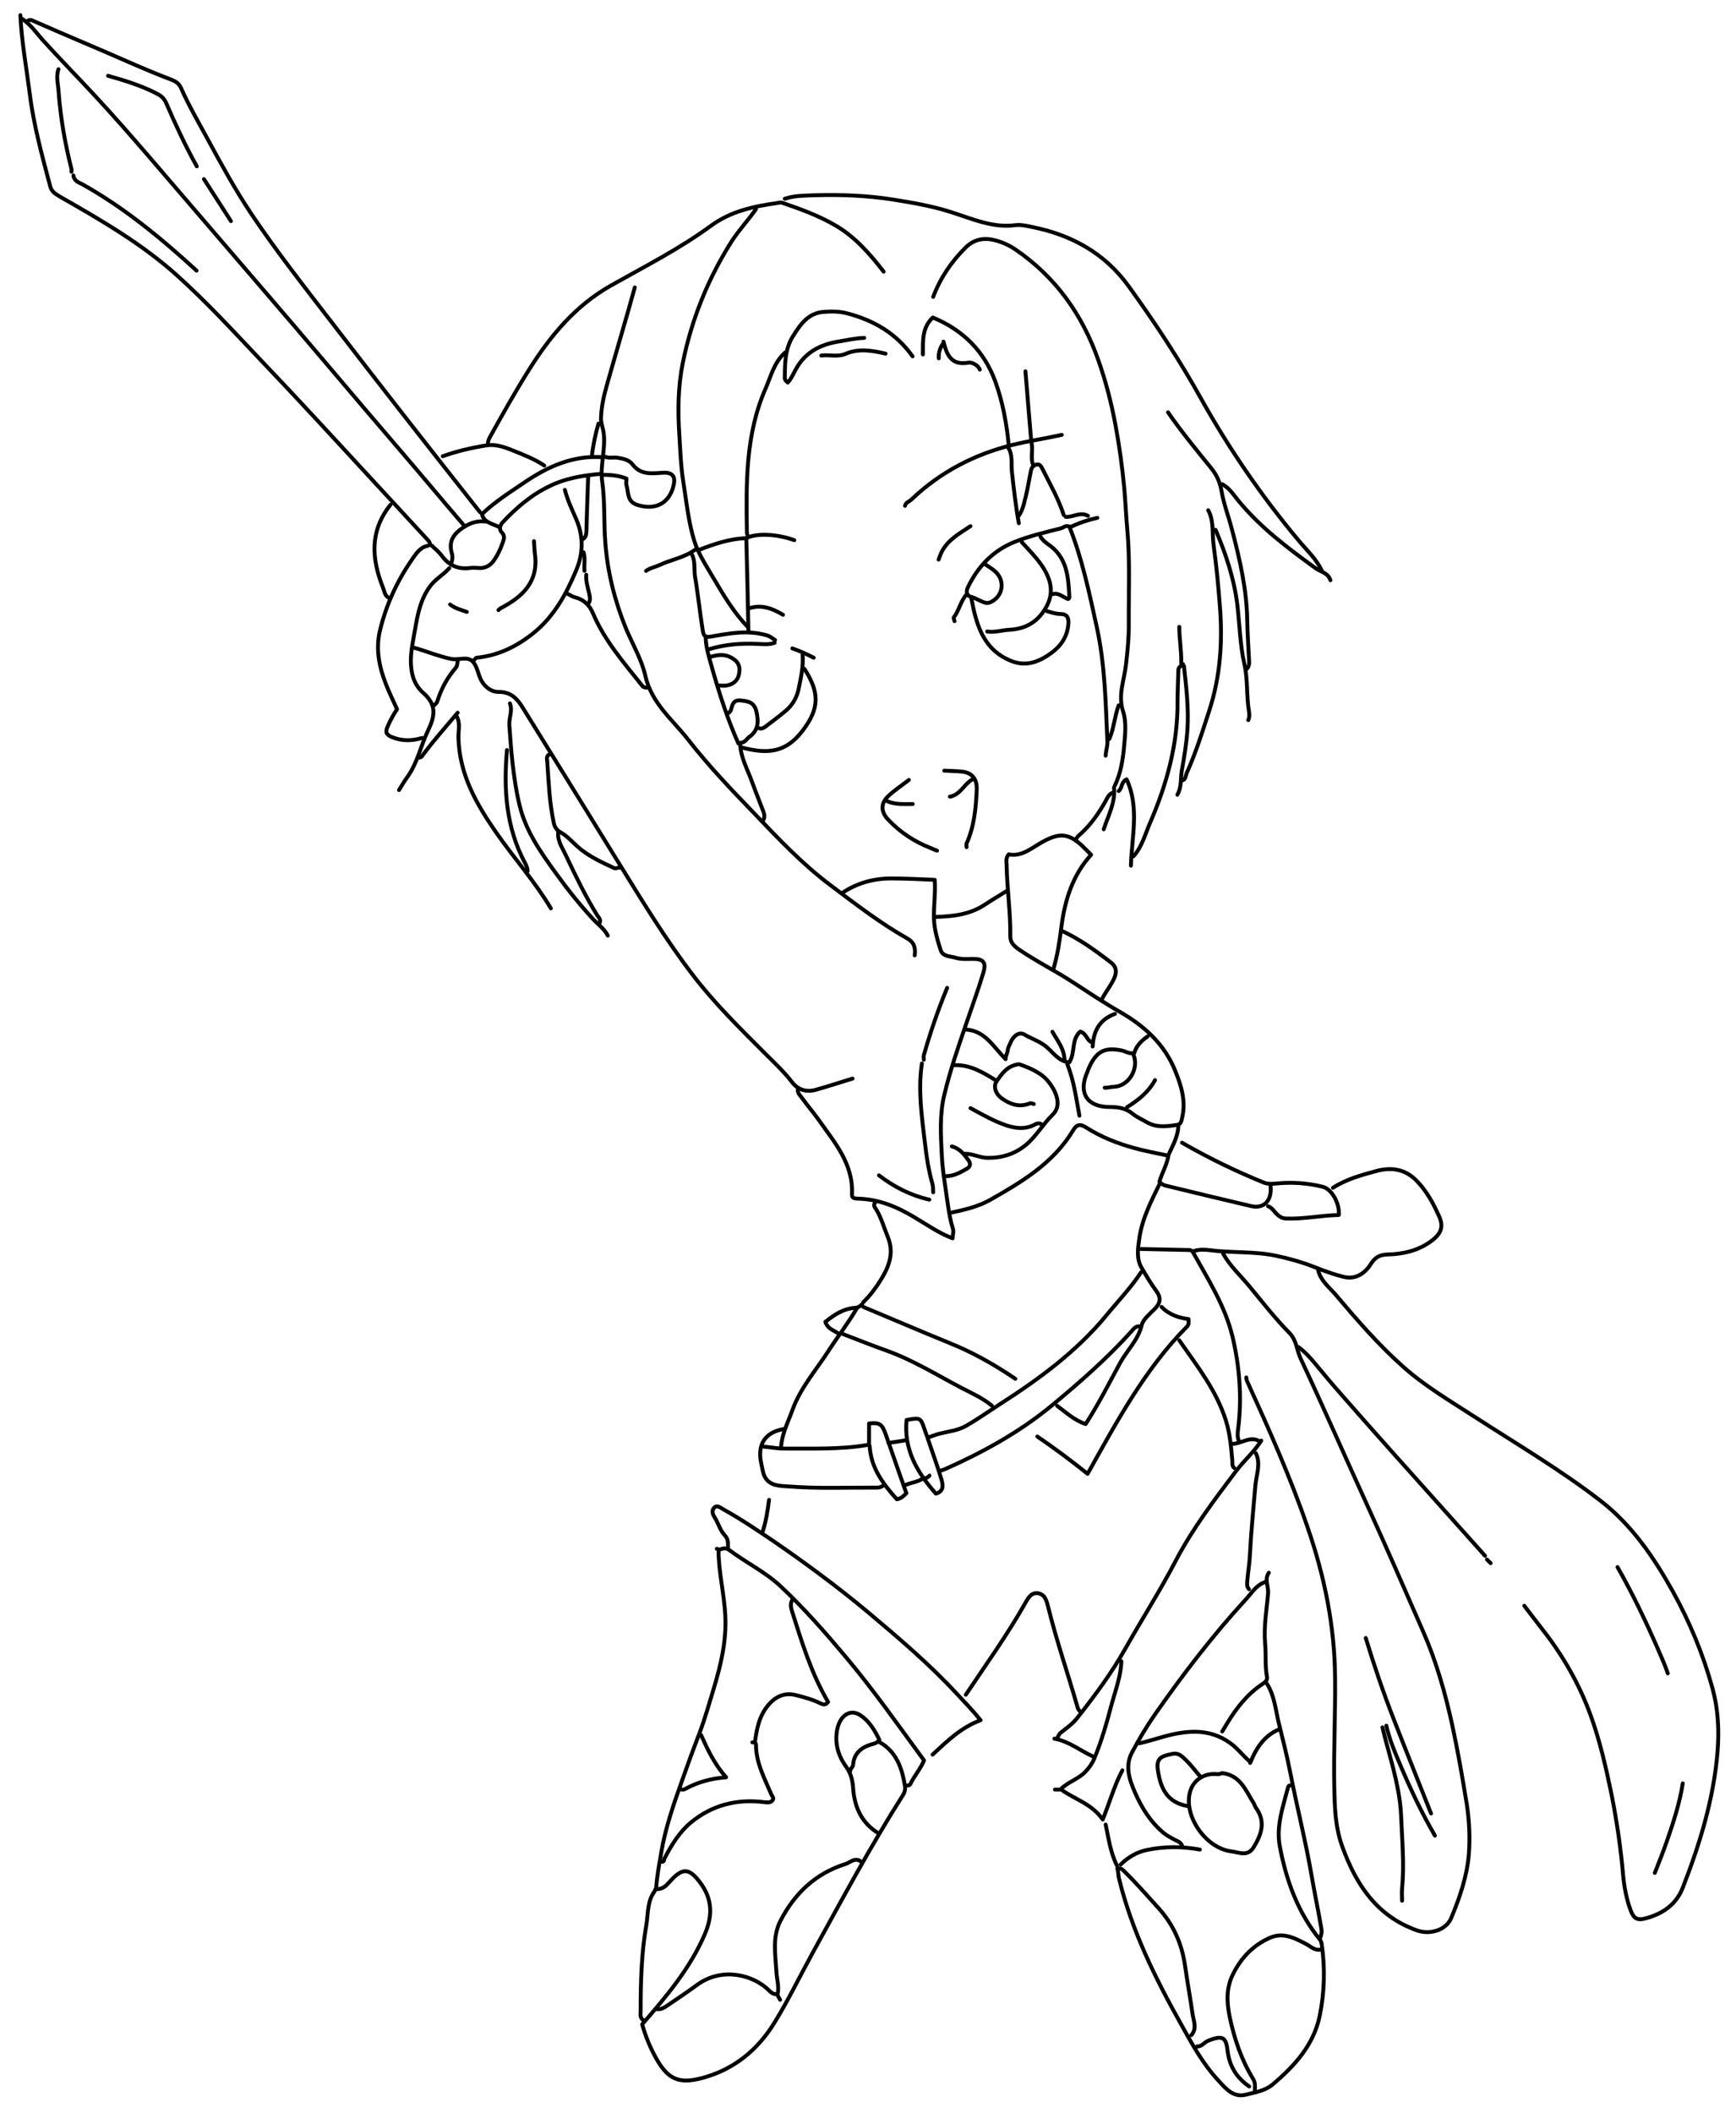 <?xml version="1.0" encoding="utf-8"?>
<!-- Generator: Adobe Illustrator 19.0.0, SVG Export Plug-In . SVG Version: 6.00 Build 0)  -->
<svg version="1.1" id="Layer_1" xmlns="http://www.w3.org/2000/svg" xmlns:xlink="http://www.w3.org/1999/xlink" x="0px" y="0px"
	 viewBox="0 0 893.7 1087.3" style="enable-background:new 0 0 893.7 1087.3;" xml:space="preserve">
<style type="text/css">
	.st0{fill:none;stroke:#000000;stroke-width:2;stroke-linecap:round;stroke-linejoin:round;stroke-miterlimit:10;}
</style>
<g id="XMLID_1_">
	<path id="XMLID_947_" class="st0" d="M629.7,645.2c3.5,6.4,8.9,11.2,13.5,16.8c6.7,8.1,13.2,16.5,20.6,24c3.7,3.7,3.7,8.7,5.7,13
		c12,25.6,23.3,51.5,35.1,77.3c9.6,21,18.8,42.3,28.1,63.5c6.8,15.5,11.4,31.8,15,48.4c2.9,13.4,5.2,26.8,7.4,40.3
		c1.3,8.5,1.7,17,1.1,25.5c-0.9,11.5-4.7,22.5-9.1,33.1c-2.7,6.4-11.1,8.7-17.6,6.4c-20.8-7.4-31.4-23.6-38.5-43.2
		c-3.6-9.9-3.9-20.1-4.1-30.3c-0.4-18.9,0.6-37.8,0.4-56.6c-0.2-26.8-5.5-52.5-14.3-77.8c-8.8-25.6-19.8-50.2-31-74.8
		c-0.3-0.7-0.3-1.3-0.4-1.9"/>
	<path id="XMLID_946_" class="st0" d="M678.6,653.8c1.3,5.3,5.6,8.6,8.8,12.3c11.1,13.1,22.4,26.2,35.3,37.6
		c11.2,9.9,24,17.4,36.5,25.5c21.8,14.1,44.2,27.3,64.8,43.2c16,12.4,27.3,28.9,37.1,46.5c8.8,15.9,15.7,32.5,20.5,50
		c2.9,10.6,3.5,21.5,2.6,32.6c-2,24.4-9.1,47.4-17.9,70c-3.4,8.7-10.4,13.5-19.2,15.8c-4.3,1.2-6.1,0-7.7-4.3
		c-2.1-5.7-3.2-11.7-3.8-17.8c-1.2-13.9-3.2-27.6-5.9-41.3c-2.9-14-6-27.9-10.9-41.3c-5.8-15.9-14.1-30.4-24.5-43.7
		c-3.2-4.1-6.4-8.3-9.6-12.5"/>
	<path id="XMLID_945_" class="st0" d="M574,404.2c3-6.4,4.1-13.3,4.7-20.2c0.5-5.9,1.3-12.1-0.5-17.7c-2.8-8.6,0.6-16.4,1.5-24.5
		c0.8-7,1.5-14.1,1.4-21.1c-0.1-16.2,0.7-32.3-0.8-48.5c-0.6-6.9-0.9-13.8-1.5-20.6c-1-11-2.5-21.8-4.5-32.6
		c-2.1-11.4-5-22.7-8.9-33.7c-8.3-23.6-22.1-42.9-42.8-57c-3.3-2.2-7.1-3.9-11-4.8c-5.4-1.2-10.2-0.3-14.4,3.8
		c-7.4,7.3-13.1,15.7-16.8,25.5"/>
	<path id="XMLID_944_" class="st0" d="M680.5,293.8c-2.8-6.2-7.9-10.7-12.1-15.8c-18.9-22.6-35.5-46.8-49.9-72.5
		c-11.2-20.2-23.9-39.4-37.4-58.1c-12.3-17.1-29.6-26.6-49.9-30.6c-2.8-0.6-5.9-1.3-8.6-0.9c-11.9,1.5-22.3-3.4-33.2-6.8
		c-9.7-3.1-19.7-4.8-29.7-6.4c-13.4-2.1-26.9-2.6-40.3-2.2c-5.1,0.2-10.4,0.1-15.4,1.8"/>
	<path id="XMLID_943_" class="st0" d="M247.1,263.6c-25.3-32-50.5-64.1-75.4-96.5c-14.6-19-29.4-37.7-42.7-57.6
		c-8.1-12.2-15.1-25-22.1-37.9c-4.7-8.7-9.8-17.4-13.8-26.5C92,42.7,90,41.7,88.2,41c-14.8-5.6-29-12.3-43.6-18.4
		c-9.3-3.9-18.6-8-27.8-12c-0.8-0.4-1.6-0.4-2.4,0"/>
	<path id="XMLID_942_" class="st0" d="M10.5,7.8c0.6,13.6,3.1,26.9,4.8,40.3c2,16.3,6.4,32.1,10.6,48c0.7,2.7,3.1,4,5.3,5.3
		c21,12,41.9,24.1,60,40.4c15.2,13.7,29.1,28.8,43.2,43.7c9.8,10.3,19.6,20.7,29.3,31.2c18.9,20.4,37.8,41,56.7,61.4
		c0.7,0.8,1.1,1.4,0.9,2.4"/>
	<path id="XMLID_941_" class="st0" d="M11.4,9.7c4.2,2.8,7.2,7,10.4,10.7C30.7,30.2,40,39.7,49,49.4c18.5,20,35.9,40.9,53.7,61.5
		c22.1,25.8,44.3,51.4,66.2,77.3c12.6,14.9,25.3,29.8,38,44.6c10.8,12.6,21.4,25.3,32.2,37.9"/>
	<path id="XMLID_940_" class="st0" d="M389.2,107.6c-4,5.7-8.8,10.8-12.6,16.7c-12.2,19.3-20.6,40.2-25.1,62.5
		c-2.4,11.9-2.6,24.2-1.8,36.5c0.5,8.3,0.8,16.7,2.1,24.9c1.6,10.1,2.6,20.4,5.6,30.1c2,6.6,6.1,12.7,9.7,18.9
		c5.3,8.9,10.5,17.9,17.8,25.4"/>
	<path id="XMLID_939_" class="st0" d="M454.9,139.8c-7-9-14.4-17.6-24.5-23.6c-8.8-5.2-18.3-8.6-27.9-11.9c-0.7-0.2-1.6,0.1-2.4,0.2
		c-12.1,1.7-23.9,4.2-34.1,11.7c-16.1,11.8-34,20.9-51.4,30.7c-18.4,10.4-31.2,25.8-42.2,43.3c-7.1,11.3-13.6,22.9-20.1,34.6
		c-0.7,1.2-1.2,2.4-1,3.8"/>
	<path id="XMLID_938_" class="st0" d="M614.8,643.8c2.7-0.9,5.5-0.7,8.1-0.4c11.2,1.5,22.5,0.5,33.6,2.8c6.7,1.4,13.3,3.2,19.7,5.7
		c5,2,10.1,3.9,15.4,5.2c6.4,1.6,11.1-1.8,14.2-6.7c2.3-3.6,4.8-4.7,8.8-4.8c8.1-0.2,15.9-2.1,22.5-7.1c4.9-3.7,6.1-7.3,3.8-12.4
		c-3-6.8-6.6-13.4-11.9-18.7c-5.7-5.7-12.6-6.8-20.2-4.8c-7.8,2.1-15.6,4.2-22.6,8.7"/>
	<path id="XMLID_937_" class="st0" d="M622,262.6c3.1,5.7,1.9,12.2,2.8,18.3c1.4,9.9,2.3,19.8,3.1,29.7c1.6,18.8,0.5,37.2-5.4,55.2
		c-3.5,10.8-6.9,21.7-11.6,32.1c-0.6,1.4-0.4,3.3-2.4,3.8"/>
	<path id="XMLID_936_" class="st0" d="M654.1,610.2c0.8,7.6-3.3,12.1-10.1,10.5c-14.1-3.3-28.2-6.7-42.2-10.1
		c-1.7-0.4-3.7-0.7-4.9-2.5c1.2-4.3,3.7-8.2,4.6-13.3c-5.8-1.3-11.7-2.3-17.4-3.9c-8.8-2.4-17.2-5.7-24.9-10.6
		c-3.2-2.1-5-1.6-6.8,1.5c-10.1,16.8-26.4,26.5-42.8,35.8c-5.9,3.3-12.8,5-19.6,6.4"/>
	<path id="XMLID_935_" class="st0" d="M212.5,333.2c6.6,1.7,12.9,4.5,19.7,5.9c3.7,0.8,8.2-1.4,10.9,1.1c2.7,2.5,2.9,7,4.9,10.4
		c2.1,3.4,5.3,5.6,8.7,5.5c6.8-0.1,10,4.1,12.9,8.9c15.9,25.6,31.7,51.2,47.5,76.8c12.7,20.5,25.2,41.3,39.9,60.4
		c10.9,14.2,23.7,26.8,36.4,39.5c5,5,10.1,9.7,14.4,15.3c3.2,4.1,7.6,5.2,12.4,3.8c6.3-1.8,12.5-3.8,18.7-5.7"/>
	<path id="XMLID_934_" class="st0" d="M587.4,654.8c-5.3,8.1-12.1,15.1-18.2,22.6c-15.3,18.4-34.3,32.3-54.2,45.1
		c-5.9,3.8-11.7,7.9-17.8,11.4c-4.1,2.3-8.9,2.8-13.4,3.9c-2,0.5-3.8,1.3-5.8,1.9"/>
	<path id="XMLID_933_" class="st0" d="M374.8,796.9c-0.1-2.4,0.4-4.6-1.8-6.9c-2.3-2.4-3.2-6.1-5-8.9c-1.1-1.7-1.7-3.6-0.5-5
		c1.5-1.8,3.4-0.2,4.9,0.7c8.7,4.8,16.8,10.3,25,15.8c17.2,11.8,33.9,24.1,49.9,37.5c15.7,13.2,31.3,26.5,45.3,41.6
		c4,4.3,8.2,8.6,12.2,13.6c-10.2,3.8-17.3,10.9-24.7,17.7"/>
	<path id="XMLID_932_" class="st0" d="M262.5,362c1.5,3.7-0.5,7.3-0.3,11.1c0.5,6.4,0.9,12.8,1.6,19.2c0.9,7.8,2,15.5,3.9,23
		c3.3,12.9,10.8,23.5,18.4,34c5.9,8.2,12.2,16.1,19.1,23.6c2.6,2.8,5.9,5.1,7.7,8.6"/>
	<path id="XMLID_931_" class="st0" d="M507.3,290.5c1.6,1.1,3.3,2.1,4.8,3.4c5.3,4.5,4.6,12.3-1.5,15.7c-0.8,0.5-2.1,0.9-3.3,0.6
		c-2.7-0.7-4.9-2.4-7.6-3.1c-1.7-0.4-2.6-2.3-1.5-4.7c5.1-10.7,12.8-18.8,23.6-23.3c7.8-3.2,16.2-5.1,24.4-7.2
		c1.4-0.4,2.3-1.7,4.3-0.9c6.5,16.2,10.2,33.8,14.1,51.6c4.3,19.5,4.6,39.3,5.5,59.1c0.1,2.3-0.8,4.8-0.9,7.2"/>
	<path id="XMLID_930_" class="st0" d="M326.8,147.9c-4.6,16.7-9.6,33.3-14.3,50c-1.6,5.6-2.9,11.3-3.1,17.2
		c-0.1,2.6,0.9,4.8,1.3,7.2c1.3,8.6-1.9,16.9-0.7,25.5c1.5,10.3,0.8,20.8,1.6,31.2c1.1,15.2,4.8,30,10.5,44.1
		c3.4,8.2,8.2,16.2,10.1,24.6c3.2,14.3,14,22.6,22.1,33c10.3,13.2,21.9,25.4,33.6,37.5c12.6,13.2,25.1,26.5,39.8,37.5
		c12.8,9.6,25.4,19.4,39.4,27.3c3.6,2,4.3,5,3.8,8.7"/>
	<path id="XMLID_929_" class="st0" d="M649.3,741.4c-3.6,5.8-8.9,10.3-12.9,15.6c-11.1,14.7-22.3,29.5-31,46
		c-8.1,15.6-17.6,30.4-26.2,45.7c-7.1,12.6-15.7,24.1-24.6,35.4c-2.3,3-5.6,5.3-8.6,7.7c-1,0.8-1.2,2-1.9,2.9"/>
	<path id="XMLID_928_" class="st0" d="M680.1,1003.3c-3.2,0.8-5.2-1.5-7.7-2.8c-5.7-3-11.6-6.1-18.2-3.4c-8.7,3.7-15,10.1-19.3,18.6
		c-3.7,7.2-3.4,14.5-1.9,22.1c2.4,11.3,6,22.2,12.1,32.1c1.2,1.9,1,3.8,0.9,5.8"/>
	<path id="XMLID_927_" class="st0" d="M764.5,800.7c-16.2-18.1-32.3-36.1-48.5-54.2c-8.7-9.7-17.3-19.5-25.9-29.3
		c-4.6-5.2-9-10.5-13.4-15.8c-2.5-3-5.1-5.8-8.2-8.1"/>
	<path id="XMLID_926_" class="st0" d="M598,672.6c3.8,4,8.8,5.6,13.9,6.3c0,0.9,0,1.4,0,1.8c0.1,1-0.7,2-1.1,2.3
		c-21.5,21.8-35.8,48.5-50.9,75.5c-8.9-7.1-17.2-13.3-25.9-19.2"/>
	<path id="XMLID_925_" class="st0" d="M586.5,682.6c-2.1-0.1-3.1,1.6-4.3,2.9c-12.5,13.8-26.5,26.1-40.8,37.9
		c-16.6,13.7-35.2,23.9-54.7,32.6c-0.9,0.4-1.9,0.7-2.9,1"/>
	<path id="XMLID_924_" class="st0" d="M609,341.8c-2.3,1.9-2.4,1.9-2.4,3.8c-0.1,5.1-0.4,10.3-0.4,15.4c0.2,21.9-5.5,42.5-14.1,62.4
		c-2.6,5.9-4.1,12.3-8.6,17.3"/>
	<path id="XMLID_923_" class="st0" d="M370.9,797.4c1.7-0.8,3.3-0.7,4.8,0.5c8.6,6.5,18.5,11.2,26.4,18.7
		c11.9,11.2,22.7,23.5,33.2,36c14.4,17.1,27.1,35.3,40.4,53.4c-1.8,4.3-4.9,7.8-6.9,11.9c-0.5,1-1.4,1.1-2.4,1"/>
	<path id="XMLID_922_" class="st0" d="M587.4,642.8c7.8,0.2,15.7,0.3,23.5,0.5c1.3,0,2.5-0.2,3.4,1.4c7.7,13.9,16.4,27.4,20.2,43.2
		c3.7,15.7,4.9,31.5,2.9,47.5c-0.3,2-0.5,4.2,0.4,6.2"/>
	<path id="XMLID_921_" class="st0" d="M404.1,181.5c-5.5,4.9-7.2,12-9.9,18.3c-10.5,23.7-10.1,49.1-9.7,74.3c0,0.6,0.3,1.3,0.5,1.9"
		/>
	<path id="XMLID_920_" class="st0" d="M601.3,212.2c6.9,10,14.6,19.3,22.2,28.7c3,3.7,4.6,7.4,5.4,12.1c1.2,6.8,3.8,13.4,5.5,20.2
		c4,15.3,7.5,30.6,7.7,46.6c0.1,6.6,0.6,13.1,0.9,19.7c0.1,1.7,0.2,3.4-1.2,4.8"/>
	<path id="XMLID_919_" class="st0" d="M453,896.7c8.6,5,11.4,13.4,12.9,22.6c0.2,1.5-0.1,3-0.9,4.3c-16.9,26.6-31.8,54.5-47,82.1
		c-6.4,11.7-12.2,23.7-19.2,35.1c-8.9,14.5-21.2,24.4-37.5,28.7c-12,3.2-17.5,0.4-23.4-10c-3.2-5.7-5.7-11.8-7.3-17.7
		c12.6-14.5,24.7-28.8,32.3-46.5c4.1-9.7,3.8-18.1-2.5-26.5c-5.8-7.7-9.2-7.6-15.7-0.3c-2.1,2.4-3.8,3.9-6.9,3.7
		c-0.2,0-0.3,0.1-0.5,0.2c0.1,0.1,0.2,0.2,0.2,0.2"/>
	<path id="XMLID_918_" class="st0" d="M369,797.1c0.3,0.1,0.9,0.2,0.9,0.2c-0.1,11.6,3,22.9,3.5,34.6c0.6,12.8-2.3,24.9-5.9,36.9
		c-2.4,7.9-4.6,15.8-7.5,23.4c-3,7.8-5.9,15.7-8.7,23.7c-4.4,12.3-8.7,24.6-10.9,37.5c-1,6-2.2,12.1-2.6,18.2"/>
	<path id="XMLID_917_" class="st0" d="M387.3,896.7c1,0,1.9,0.1,1.9,1.4c0,9.1,4.3,16.9,7.7,25c0.4,1.1,1.7,2.2,0.9,3.3
		c-1,1.4-2.4,1.3-4.3,1.1c-14-1.8-26.9,1.4-37.9,10.5c-6,5-10,11.7-13.6,18.6c-0.2,0.5,0,1.8-1.4,1.5"/>
	<path id="XMLID_916_" class="st0" d="M613.3,1047.4c3-3.3,1.2-7.3,0.7-10.5c-1.2-8.3-2.7-16.7-3.9-25c-1.6-11.4-5.9-21.2-13.6-29.8
		c-6-6.6-11.9-13.4-18.3-19.6c-0.6-0.6-1.4-1.1-3-0.9c0.6,1.7,0.4,3.3,0.9,5.3c6.6,26.9,18.7,51.3,32.1,75.2
		c5.5,9.9,11,20,18.9,28.5c4,4.4,7.9,9.1,14.4,7.4c4.6-1.2,9.6-1.9,13.5-5.1c11.4-9.6,21.3-20.4,24.4-35.5c2.5-12.2,2.8-24.6,1-36.9
		c-0.1-0.8-0.4-1.7-1-2.4c-11.3-13.9-17.2-30.3-20.5-47.6c-2.1-10.6,1.6-20.6,4.2-30.7c0.3-1,0.8-0.9,1.5-0.9"/>
	<path id="XMLID_915_" class="st0" d="M519.3,229c-1.1-11.1-3.1-22.2-6.9-32.6c-5.6-15.5-16.5-26.5-32.2-33c-5.7,5.4-5,12.3-5.1,19"
		/>
	<path id="XMLID_914_" class="st0" d="M703.1,843c4.3,14.1,9,28,14.4,41.8c6.3,16.2,12.8,32.3,19.2,48.5"/>
	<path id="XMLID_913_" class="st0" d="M711.7,889c2.4,10.3,5.7,20.3,7.7,30.7c1,4.9,1.7,9.9,1.9,14.9c0.5,12.5,1.7,24.9,0.5,37.4
		c-0.2,2.1,0,4.2,0,6.2"/>
	<path id="XMLID_912_" class="st0" d="M590.8,533.4c-3.2,2.2-5.9,4.9-6.9,8.6c-2.6,0.5-4.5-1-6.6-1.4c-9.1-1.8-13.3,0.7-17.2,10.1
		c-0.2,0.4-0.2,1-0.5,1.4c-4.5,10.4,0,17.6,11.5,17.6c4.5,0,8.5,0.6,12,3.5c2.2,1.8,4.8,2.9,7.2,4.3c5.1,3,10.5,2.2,15.8,1.4
		c1.9-0.3,2.1-2,2.5-3.8c2-8.5-0.5-16.4-3.6-24c-5.5-13.7-15.8-23.1-28.6-30.4c-8.2-4.7-16.1-10-24.1-15.2
		c-9-5.9-18.6-10.6-27.5-16.7c-2.7-1.8-4.7-3.7-4.7-6.8c0.2-12.4-1.7-24.6-1.9-37c0-1.6-0.6-3.3,1.1-5.3c6.9,1.4,12.1-3.6,18.1-6.8
		c8.3-4.4,12.9-3.9,19.7,2.4c1.5,1.4,2.9,2.9,4.6,4.6c-9.5,10.5-13.5,23.2-15.3,37.2c-0.9,7.2-2,14.6-4.1,21.6"/>
	<path id="XMLID_911_" class="st0" d="M500.1,308.2c2.6,13.6,6.2,26.6,21.1,32.2c7.7,2.8,14.2-0.1,20.1-4.4
		c4.9-3.6,8.2-8.4,8.7-14.8c0.3-3.1-0.6-5.2-3.9-5.2c-2.6,0-4.8-0.8-7.2-1.5"/>
	<path id="XMLID_910_" class="st0" d="M651.3,814.2c-4.7,1.6-7,5.8-10.1,9.1c-17,18.5-32.2,38.4-46.6,59
		c-4.4,6.3-8.3,12.9-11.9,19.7c-3.7,7.1-1.2,14.1,1.6,20.5c3.4,7.8,7.9,15.1,14.7,20.8c1.7,1.4,3.5,2.3,5.3,3.3c1.7,1,4,1.4,4.3,3.8
		"/>
	<path id="XMLID_909_" class="st0" d="M443.4,958.2c-3.1-2.6-5.6,0.3-8.1,1.1c-15.4,4.8-26.3,15.2-33.5,29.2
		c-4.3,8.3-2.6,17.4-2.1,26.3c0.2,3.8,1.5,7.6,0.6,11.5c-0.2,0.8,0.9,1.9,1.3,2.9"/>
	<path id="XMLID_908_" class="st0" d="M629.7,912.6c9,1.3,11.7,9.1,15.7,15.4c0.4,0.6,0.7,1.7,1.1,2.3c5.2,7.1,3,13.6-1,20.2
		c-3.1,5.3-7.6,2.8-11.6,2.3c-12.6-1.5-23.8-16.9-21.6-29.2c1.2-6.7,6.6-10.9,13.4-10.6c1.1,0.1,2.3,0.2,3.4-0.5"/>
	<path id="XMLID_907_" class="st0" d="M235.1,368.7c2,3.5,0.8,7.4,0.9,11c0.5,18.8,9.2,34.1,19.6,49c9.1,13.1,19.8,25,28,38.8"/>
	<path id="XMLID_906_" class="st0" d="M652.2,866.5c4,6.3,4.5,13.7,6.2,20.6c2,8.1,4.1,16.3,5.7,24.5c3.5,18.1,8.1,36,11.2,54.2
		c1.5,8.7,3.3,17.2,4.8,25.9c0.4,2.1,0.4,3.9-0.6,5.8"/>
	<path id="XMLID_905_" class="st0" d="M444.4,672.6c14.9,6.2,29.7,12.6,44.7,18.7c11.9,4.8,23,11.1,33.6,18.3"/>
	<path id="XMLID_904_" class="st0" d="M433.8,686.5c7.5,2.9,15,5.9,22.6,8.6c13.7,4.9,26,12.6,38.8,19.3c5.3,2.7,10.8,5.2,15.4,9"/>
	<path id="XMLID_903_" class="st0" d="M403.6,735.4c-10,1.8-13.8,8.1-11.7,17.8c0.5,2.2,0.8,4.7,1.7,6.6c2.5,5,7.8,4.9,12.4,5.2
		c15.2,1.2,30.4,0.5,45.6,0.6c1,0,2-0.3,2.9-0.9"/>
	<path id="XMLID_902_" class="st0" d="M433.8,459.4c7.6-5,15.9-7.3,25-7.3c7.4,0,14.7,0.4,22.4,0.7c0.5,6.8-0.6,13.4-0.4,20
		c0.2,5.7,1.8,11,3.5,16.3c1.1,3.3,5.1,3,8,3.9c2.8,0.8,5.7,0.5,8.6,0.5c5.5,0,6.9,1.9,5.3,7.2c-2.6,8.7-5.8,17.3-8.7,25.9
		c-4.2,12.2-8.4,24.4-11.4,37c-2.4,10-1.8,20.2-1.3,30.2c0.4,8.8,2,17.6,3.2,26.4c0.6,4,1.3,8.1,2.5,12c0.6,1.8-0.1,3.2-0.1,5.1
		c-6.9-2.6-12.9-6.8-19.1-10.5c-9.2-5.6-18.6-9.6-29.4-9.9c-1.7-0.1-3.5,0-3.3-2.4c0.7-15.7-9.1-26.7-17.3-38.4
		c-2.6-3.6-5.5-7-8.1-10.6c-1.1-1.6-2.9-2.9-2.4-5.2"/>
	<path id="XMLID_901_" class="st0" d="M625.8,272.7c5.2,12.2,9.4,24.7,11.1,37.9c1.3,10.4,1.4,21,3.7,31.1c1.9,8.3,1,16.5,2.4,24.6
		c0.2,1.4,0.3,2.9-0.4,4.3"/>
	<path id="XMLID_900_" class="st0" d="M646.5,747.9c2.7,5.4,0.3,10.9-0.2,16.3c-1,11.8-2.2,23.7-2.8,35.5c-0.2,4.7-1,9.3-1.4,13.9
		c-0.1,1.5-0.3,3.1,0.9,4.3"/>
	<path id="XMLID_899_" class="st0" d="M220.2,280.9c-4.1,0.8-6,4.1-8.2,7.2c-7.6,11-13.1,23-16.3,36c-2.4,9.6-0.6,18.8,2.9,27.8
		c1.7,4.4,3.8,8.7,5.8,13.1c-1.9,2.8-3.5,5.8-4.9,9c-1.3,3-0.5,4.2,2.4,5.4c5.2,2.1,10.2,1.9,15.4,0.4"/>
	<path id="XMLID_898_" class="st0" d="M469.8,183.4c-8.3-11.7-19.8-18.5-33.6-22.1c-4-1.1-8-1.1-12-0.8c-8,0.5-12,6.2-15.9,12.4
		c-4.3,6.8-4.2,14.1-4.3,21.6c0,1.3,0.9,1.6,1.5,2.4c2-2.1,3-4.8,4.4-7.2c4.7-8.4,12.4-12.4,21.6-13.9c4.5-0.7,8.9-1.8,13.4-1.9"/>
	<path id="XMLID_897_" class="st0" d="M336.9,973.5c-3.7,5-3.2,11.2-4.1,16.8c-2.6,14.7-3,29.7-3,44.6c0,1.7-0.5,3.6,1.4,4.8"/>
	<path id="XMLID_896_" class="st0" d="M474.6,547.3c-2.1,13.9,0,27.6,1.6,41.3c0.8,6.8,1.8,13.6,3.7,20.2c0.5,1.6,0.4,3.2,0.5,4.8"
		/>
	<path id="XMLID_895_" class="st0" d="M414.1,344.2c7.7,12,8.1,20.2-1.1,32.1c-8.4,10.8-17.4,12.1-31.5,8.3"/>
	<path id="XMLID_894_" class="st0" d="M37.8,90.3c0.3,2.9,3,3.7,4.9,4.7c21.5,12.1,40.4,27.7,58.5,44.3"/>
	<path id="XMLID_893_" class="st0" d="M55.6,39c8.5,2.4,17,5,25,9.1c2.2,1.1,3.8,2.4,4.9,4.8c4.8,11.1,9.9,22.1,15.8,32.7"/>
	<path id="XMLID_892_" class="st0" d="M261,386c-1.8,20.1-0.5,39.8,9.2,58c0.8,1.5,1.4,2.7,1.4,4.4"/>
	<path id="XMLID_891_" class="st0" d="M497.2,872.2c10.5-15.7,21.5-31,30.8-47.5c1.4-2.5,3.1-5.4,6.6-4.7c3.3,0.7,4.1,3.6,4.9,6.6
		c4.2,17.2,10,33.9,14.9,50.9c0.3,1.2,0.6,2.6,1.9,3.4"/>
	<path id="XMLID_890_" class="st0" d="M399.7,1026.3c-1.9,0.1-3.1-1.2-4.3-2.4c-7.7-7.3-23.4-11.9-36.5-2.4
		c-5.2,3.8-10.5,7.4-15.9,11c-1.4,0.9-2.9,1.8-4.8,1.5"/>
	<path id="XMLID_889_" class="st0" d="M310,235.3c-15-1-27.8,4.7-39.9,12.9c-7.5,5.1-15.2,9.9-22,16.4c1,4.4,5.5,4.9,9,6.7"/>
	<path id="XMLID_888_" class="st0" d="M609.5,342.8c1.2,10.8,2.5,21.7,1.8,32.6c-0.5,7.1-1.6,14.1-2.9,21.1c-0.7,4.2,0,8.6-2.3,12.5
		"/>
	<path id="XMLID_887_" class="st0" d="M643.1,906.3c-3.4-2.9-6-6.5-9.6-9.1c-7.2-5.2-14.9-6.7-24-5.6c-8,0.9-15.3,3.9-23,5.6"/>
	<path id="XMLID_886_" class="st0" d="M713.7,888.1c1.5,6.8,4.2,13.3,6.9,19.6c5.3,12.6,11.2,25.1,18.1,37"/>
	<path id="XMLID_885_" class="st0" d="M832.7,806.5c7.5,13.2,14.1,26.9,20.2,40.8c2,4.6,4.1,9.2,5.7,13.9"/>
	<path id="XMLID_884_" class="st0" d="M291.7,305.4c1.5,0.6,2.7,1.6,4.3,2c4.3,1.1,7.4,3.8,9.2,8.1c6,14.2,16,25.6,25.4,37.4
		c0.5,0.7,1.4,1.1,2.4,1"/>
	<path id="XMLID_883_" class="st0" d="M407.9,823.3c-1,1.9-0.9,3.5-0.2,5.8c5.1,16.1,10,32.2,18.6,46.8c-1.3,1.8-2.6,1.4-4,0.7
		c-4.1-2-8.5-3.2-13-4.3c-6.7-1.6-12.4,2-16.4,9c-2.7,4.8-3.5,10.1-4.3,15.4"/>
	<path id="XMLID_882_" class="st0" d="M607.1,689.8c9.1,13.1,19.1,25.7,24,41.3c2.1,6.7,2.7,13.7,3.3,20.6c0.1,1.3-0.3,2.8,1,3.8"/>
	<path id="XMLID_881_" class="st0" d="M546.6,223.8c-8.5,1.9-17,3.1-25.5,5.2c-19.7,4.9-37.1,14-51.8,28c-1.1,1.1-3,1.5-3.4,3.3"/>
	<path id="XMLID_880_" class="st0" d="M629.2,249.2c3.8,2,6,5.7,8.5,8.7c11.3,13.7,25.3,24.2,39.5,34.5c2.7,1.9,6.5,2.4,7.7,6.2"/>
	<path id="XMLID_879_" class="st0" d="M30.1,35.6c-1.4,4-0.1,8,0.1,12C31.2,60.9,33.5,74,36.8,87c0.1,0.5,0,1,0,1.4"/>
	<path id="XMLID_878_" class="st0" d="M618.1,914.5c-2.6-2.9-4.8-6-7.6-8.7c-2-2-3.9-3.8-6.8-3.2c-5.9,1.2-8.6,2.1-7.6,8.6
		c1.5,9.9,5.2,16.5,15.3,18.3"/>
	<path id="XMLID_876_" class="st0" d="M290.8,252.1c1.4,5.5,3.9,10.6,6.1,15.7c3.7,9.1,3.2,17.6-0.4,26c-5,11.9-11.2,23.3-21.5,31.7
		c-8.7,7.1-18.4,11.9-29.7,13c-0.3,0-0.6,0.6-1,0.9"/>
	<path id="XMLID_875_" class="st0" d="M450.6,618.8c-1.4,1.5,0,2.9,0.6,3.8c2.6,4.4,3.9,9.3,5.8,13.9c3.4,8.3,0.7,15.3-3.5,22.1
		c-2.6,4.2-5.5,8.1-9.1,11.6"/>
	<path id="XMLID_874_" class="st0" d="M653.2,809.4c-2.4,3.4-0.1,7-0.4,10.6c-0.7,8.6-2.3,17.2-1.5,25.9c0.5,5.6-0.1,11.2,0.9,16.8
		c0.4,2-0.6,2.8-2.3,4c-7.6,5-13.1,12-17.8,19.6c-1,1.6-1.9,3.2-2.9,4.8"/>
	<path id="XMLID_873_" class="st0" d="M437.7,911.6c-0.2-1.4,1.4-1.9,1.5-3.4c0.4-5.9,4.3-9,9.6-10.5c1.4-0.4,2.7-0.6,3.9-2.3
		c-2.2-4.5-4.9-9.4-9.7-12.6c-5.2-3.5-10.5-0.1-12,7.2c-1.4,7.1,0.5,13.6,4.5,19.1c2.6,3.6,3.4,7.1,3.7,11.2
		c0.7,9.9,4.4,18,13.2,23.3"/>
	<path id="XMLID_871_" class="st0" d="M496.7,593.8c4.1-0.1,7.7,2.1,12,2.1c7.5,0,14-2.1,19.7-6.9c5.2-4.4,8.6-10.6,13.5-15.3
		c4.6-4.4,2.3-11.1-1.6-16.3c-3.7-5.1-9.5-7.5-15.3-9.6c-0.7-0.2-1.6,0.1-2.4,0.3c-4.6,1.2-7.1,4.9-9.5,8.3c-2,2.9-0.4,6.8,2.8,9
		c4.4,3.1,9.1,4.6,14.4,2.4c0.5-0.2,1.3,0.3,1.9,0.4"/>
	<path id="XMLID_870_" class="st0" d="M597,609.2c-4.4,9.1-9.1,18.1-10.5,28.3c-0.7,5-1.5,10.3,1.1,14.8c2.4,4.1,4.8,8.2,7.6,12
		c2.7,3.6,2.1,6.4-0.6,9.2c-2.6,2.6-6.1,5.5-6.8,8.3c-1.8,7.8-7.5,13-11.1,19.5c-5.7,10.5-11.1,21.2-17.8,31.6
		c-5.7-1.9-10-5.9-14.7-9.4"/>
	<path id="XMLID_869_" class="st0" d="M577.3,855c-0.3,7.6-3,14.8-5,22c-2.5,9.4-5.1,18.8-8.9,27.9c-1.2,2.8-2.8,5.1-4.9,7.2
		c-3.6,3.6-8.7,5-12.3,8.6c-0.6,0.6-2,0.2-3.1,0.3"/>
	<path id="XMLID_868_" class="st0" d="M441,673.5c-4.4,7.5-9.7,14.3-14.4,21.6c-6.5,10.1-14.6,19.2-18.7,30.7
		c-2.2,6.1-5.3,12-5.8,18.7"/>
	<path id="XMLID_867_" class="st0" d="M201,259.8c-10.7,13.4-9.8,27.8-3.8,42.7c0.8,2,0.8,4.4,3.4,5.3"/>
	<path id="XMLID_866_" class="st0" d="M287.4,428.2c-0.6,4.6,2.2,8.2,3.9,12c5,10.5,10,20.9,16.1,30.8c0.6,1,2.4,2.4,1.1,4.2"/>
	<path id="XMLID_865_" class="st0" d="M310.9,234.8c2.3,1.3,4.8,0.4,7.2,0.8c3,0.5,5.8,1.1,7.6,3.5c4.1,5.4,9.9,4.6,15.4,4.2
		c4.5-0.3,6.7,1.4,5.8,5.9c-2,9.7-9.2,13.6-18.7,10.7c-5.6-1.7-4.5-6.5-5.7-10.2c-0.3-1,0-2.2,0-3.4c-4-1.6-8.2-2-12.5-1.9"/>
	<path id="XMLID_864_" class="st0" d="M866.3,917.8c-1.6,10.2-4.8,20-8.2,29.8c-1.9,5.5-4.1,10.9-6.2,16.3"/>
	<path id="XMLID_863_" class="st0" d="M309,243.9c-9,0.8-17.7,2.2-25.9,6.2c-9.5,4.5-17.3,11.2-24.4,18.8c-1.3,1.4-1.9,3.7-0.4,5.1
		c2.1,2.1,0.8,4.2,0.3,5.8c-1.1,3.2-2.7,6.4-4.7,9.1c-1.7,2.3-4.4,3.7-7.6,3.4c-1.4-0.1-2.9-0.2-4.3,0c-6.1,0.8-10.8-1.2-14.5-6.2
		c-1.4-2-3.5-3.6-5.2-5.3"/>
	<path id="XMLID_862_" class="st0" d="M608.5,588.1c13.6,7.8,27.7,14.7,42.3,20.6c1.8,0.7,4,0.6,6.2,0.4c8-0.8,16.1-0.3,24,1.7
		c4.8,1.2,8.8,8.9,8.2,14.5c-9.1,0.2-18.1,2.2-27.3,1.8c-1.9-0.1-3.1-0.9-4.3-2c-1.6-1.4-2.6-3.5-4.8-4.3"/>
	<path id="XMLID_861_" class="st0" d="M446.8,743.6c-14.3,2.5-28.8,1.8-43.2,1.9c-3.6,0-7-0.7-10.6-1"/>
	<path id="XMLID_860_" class="st0" d="M360.9,892.9c3.4,7.6,6.9,15,12.9,21.8c-7.8,0.6-14.4,2.4-20.5,5.7c-1.1,0.6-1.9,0.9-2.9,0.4"
		/>
	<path id="XMLID_859_" class="st0" d="M567.3,514.2c1.9-3.8,4.7-7,6.4-11c1.4-3.3,0.8-5.8-1.6-7.7c-8-6.2-16.1-12.1-25.4-16.4"/>
	<path id="XMLID_857_" class="st0" d="M356.1,285.2c2,3.6,1.1,7.7,1.7,11.6c1.6,9.2,2.5,18.6,4,27.8c0.4,2.6,1.2,3.6,4.4,3
		c9.4-1.7,18.8-3.4,28.3-0.7c1.9,0.5,3.1,1.6,4.5,2.5"/>
	<path id="XMLID_856_" class="st0" d="M407.9,333.7c3.8,1.3,7.5,3,11,4.8"/>
	<path id="XMLID_855_" class="st0" d="M231.3,292.4c-3.1,3.5-7.3,5.7-10.1,9.6c-5.9,8.2-6.7,18-8.5,27.4c-0.6,3.4-1.2,6.9-1.2,10.5
		c0,6.5,1.5,12.4,6.4,16.7c7.4,6.5,5.8,12.4,2.3,19.7c-3.7,7.8-5.3,16.4-10.5,23.6c-1.6,2.2-2.9,4.5-4.3,6.7"/>
	<path id="XMLID_854_" class="st0" d="M282.6,388.4c-1.4,0.8-1,2.2-0.9,3.4c0.8,10.6,1.1,21.3,3.4,31.7c0.4,2,1.3,3.7,3.7,5
		c3.1,1.7,5.6,4.6,8.3,7c5.5,5,12.1,8,18.7,11.1c1.4,0.7,2.3-0.3,3.4-0.1"/>
	<path id="XMLID_853_" class="st0" d="M575.9,407.1c1.9-1.5,1.2-4.7,4.1-6c6.7,14.6,2.6,29.6,2.2,44.4"/>
	<path id="XMLID_851_" class="st0" d="M274.9,278.5c0.2,2.2,0.2,4.5,0.5,6.7c1.9,14.3-6.4,22-17.8,27.9c-0.4,0.2-0.6,0.6-1,0.9"/>
	<path id="XMLID_849_" class="st0" d="M643.1,1073.8c-6.4-4.4-10.2-10.4-11.1-18.2c-0.8-7.1-2.5-8.4-10.1-5.3
		c-2,0.8-3.3,3.1-5.7,2.9"/>
	<path id="XMLID_848_" class="st0" d="M526,279c3.4,3.8,7.1,7.4,10,11.6c4.7,6.7,7.1,14,2.5,22c-4.2,7.4-10.4,11.1-18.8,11.5
		c-3.8,0.2-7.6,1.5-11.5,0.9"/>
	<path id="XMLID_847_" class="st0" d="M499.6,570.3c5.4,2.9,10.6,5.9,16.3,8.1c5.7,2.2,11.5,3.4,17.3,0.1c0.7-0.4,2.3-0.6,3.3,0.4"
		/>
	<path id="XMLID_846_" class="st0" d="M375.3,366.8c0.3-0.5,0.8-0.7,1-1.4c0.7-2.7,1.2-5.4,5.2-4.9c3.7,0.4,6.6,0.9,7.8,5.3
		c1.3,5.3,1.3,10-3.5,13.4c-1.5,1.1-2.2,3.1-4.8,3.1c0.2,7.7,4,13.9,6.3,20.5c1.8,5,3.8,9.9,5.7,14.9c0.6,1.5,0.7,2.9,0,4.3"/>
	<path id="XMLID_845_" class="st0" d="M487.6,508.4c-4.7,11.3-8.6,22.8-12,34.6c-0.2,0.7,0,1.6,0,2.4"/>
	<path id="XMLID_844_" class="st0" d="M518.3,458.5c-3.8,2.4-7.7,4.7-11.5,7.2c-7.6,5-16.2,5.9-25,6.2"/>
	<path id="XMLID_842_" class="st0" d="M561.5,536.2c-2.1-1.4-2.5-4.5-5.4-5.3c-4.8,4.2-2.4,11.2-5.7,15.9c-6.1-0.8-8.7-6-12.8-8.9
		c-3.2-2.3-6.9-3.5-10.3-5.5c-2.6-1.5-5.6,0.6-7.1,4.2c-0.5,1.3-1.3,2.5-1.4,3.8c-0.1,1.6-1.1,2.5-1.1,4.7
		c-6.4-6.5-10.6-14.5-20.1-15.2"/>
	<path id="XMLID_841_" class="st0" d="M408.9,278c-8.9-3.2-19.2-3.7-24.7-1.1c0.4,16,0.8,31.8,1.1,47.7"/>
	<path id="XMLID_840_" class="st0" d="M413.2,337c0.5,5.9-0.9,11.6-2,17.3c-0.9,4.5-3.1,8.5-6.7,11.5c-3.4,2.9-7,5.5-10.5,8.2
		c-1.1,0.8-2.4,1.4-3.8,0.5"/>
	<path id="XMLID_839_" class="st0" d="M518.8,230c2.7,3.8,1.7,8.4,2.1,12.5c1,9,2,18,3.6,26.8"/>
	<path id="XMLID_838_" class="st0" d="M486.1,396.6c3,0.2,6.1,0.2,9.1,0.5c5.3,0.6,7.9,3.8,7.6,9.6c-0.4,9.4-1.3,18.7-5.2,27.4
		c-0.2,0.5,0,1.3,0,1.9"/>
	<path id="XMLID_837_" class="st0" d="M527.9,191.1c1,11.7,1.9,23.4,2.9,35"/>
	<path id="XMLID_835_" class="st0" d="M398.8,330.8c-2.8,1.1-5.7,0.7-8.6,0.6c-8.6-0.4-17.1,0.2-25.4,2.8"/>
	<path id="XMLID_833_" class="st0" d="M535.6,276.1c0.9,1.6,2.3,2.8,3.8,3.9c10,6.6,10.6,16.9,11.1,27.3c0,0.3,0,0.6-0.6,1
		c-2.6-0.8-4.8-3.5-8.1-2.5"/>
	<path id="XMLID_832_" class="st0" d="M302.8,244.9c-0.3,9.4-0.7,18.9-0.9,28.3c-0.1,1.7-0.2,3.4-1.9,4.3"/>
	<path id="XMLID_831_" class="st0" d="M455.9,182c-6.9-1.6-13.8-2.8-20.6,0.1c-4.2,1.8-8.4,0.3-12.5,0.9"/>
	<path id="XMLID_830_" class="st0" d="M447.7,744.1c0.6,11.3,6.9,19.6,14,27.5c2.4-0.4,3.5-1.8,4.9-3.1c-3.5-10-7.1-20.1-10.6-30.2
		c-1.9-5.4-3.1-6.3-8.6-5.7c0,3.6,0,7.3,0,11"/>
	<path id="XMLID_829_" class="st0" d="M617.7,951.9c-9.1-1.7-18.3-1.7-27.3,0.2c-5,1-9.7,3.7-13.5,7.5"/>
	<path id="XMLID_828_" class="st0" d="M467.9,401.4c-3.5,2.7-7.3,5.2-10.5,8.2c-4.2,3.9-4,8.3,0,12.4c6.1,6.4,13.4,11.2,21.6,14.4
		c1.1,0.4,2.2,1,3.4,1.4"/>
	<path id="XMLID_824_" class="st0" d="M547.6,265c-2.7-8.3-7-15.8-10.9-23.6c-0.8-1.5-1.3-2.6-3-2.3c-1.7,0.3-2.6,1.4-3,3.3
		c-1.1,5.8-2.1,11.6-3.7,17.3c-0.6,2.1-1.3,4-2.5,5.7"/>
	<path id="XMLID_823_" class="st0" d="M363.3,328.4c0.2,5.5,2,10.6,3.4,15.8c3.7,13.1,7.9,26,13.4,38.4"/>
	<path id="XMLID_822_" class="st0" d="M227.9,234.8c7.3-2.6,15-4.4,22.6-5.6c4.4-0.7,9.1,0.8,13.4,2.6c5.6,2.2,11.2,4.4,16.3,7.8"/>
	<path id="XMLID_821_" class="st0" d="M477.5,739.8c-0.5-1.3-1-2.5-1.4-3.8c-2.2-6.5-2.2-6.5-9.4-5.2c-1.5,15.2,5.5,27.1,15.1,37.9
		c4.2-1.2,3.7-4.5,2.9-7.2c-2.1-7.1-4.7-14.1-7.1-21.2"/>
	<path id="XMLID_820_" class="st0" d="M549.5,547.8c3.4,8.5,4.5,17.5,6.2,26.4"/>
	<path id="XMLID_819_" class="st0" d="M452.5,604.9c7.8,6,16.3,10.3,25.9,12.5"/>
	<path id="XMLID_817_" class="st0" d="M583.6,543c2.8,7.2-2.6,16-10.1,16.3c-1.6,0-3.2,0.6-4.8,0.5"/>
	<path id="XMLID_815_" class="st0" d="M572.5,408.1c-1.8,0.9-2.5,2.6-3.4,4.3c-3.4,6-7.3,11.7-12.4,16.4c-1.2,1.1-2.6,2-2.9,3.8"/>
	<path id="XMLID_814_" class="st0" d="M485.7,175.8c1.7,6.7,3.9,12.5,13,10.8c1.3-0.2,4.7,1,5.7,3.6"/>
	<path id="XMLID_813_" class="st0" d="M577.8,911.1c-4.1,7.7-6.4,16.1-10.1,25.3c-5.6-8-14.2-10.3-21.1-15.2"/>
	<path id="XMLID_812_" class="st0" d="M235.6,340.4c-0.2,1.2-0.2,2.4-1,3.3c-4.4,5.1-7.5,10.9-9.5,17.3c-0.3,1-1,1.3-1.5,1.9"/>
	<path id="XMLID_811_" class="st0" d="M443.9,671.1c-1,1.1-2.1,1.9-3.8,2c-6,0.4-10.7,3.6-15.2,7.2c1.3,3.9,4.7,4.4,7,6.2"/>
	<path id="XMLID_810_" class="st0" d="M383.4,277c-8,0.4-15.6,2.9-23,5.8"/>
	<path id="XMLID_809_" class="st0" d="M358,282.8c-5.6,4.2-12.6,5.2-18.7,8.1c-2.2,1-4.7,1.4-6.7,2.9"/>
	<path id="XMLID_808_" class="st0" d="M235.6,366.8c-6,7.2-12.2,14.1-17.8,21.6c-0.5,0.7-1.1,1.8-2.4,1.5"/>
	<path id="XMLID_807_" class="st0" d="M105,92.2c4.6,7.2,9.3,14.4,13.9,21.6"/>
	<path id="XMLID_805_" class="st0" d="M491.4,548.2c8.1-0.3,14.6,3.7,21.1,7.7"/>
	<path id="XMLID_803_" class="st0" d="M569.2,939c1.5,7.2,2.5,14.5,5.8,21.1"/>
	<path id="XMLID_796_" class="st0" d="M499.6,270.8c-5.6,3.7-11.7,7-14.9,13.4c-0.6,1.2-1,2.6-1.5,3.8"/>
	<path id="XMLID_795_" class="st0" d="M250,268.4c-4.1-0.5-7.6,0.6-11.1,2.8c-5,3.2-8.2,7-6.3,13.5c0.5,1.6,0.4,3.6-0.4,5.3"/>
	<path id="XMLID_791_" class="st0" d="M658.5,890c-7.8,3.3-11.9,9.8-14.9,17.3"/>
	<path id="XMLID_790_" class="st0" d="M607.1,322.6c0,6.3,1.2,12.5,1,18.7"/>
	<path id="XMLID_788_" class="st0" d="M490,590c4,1,6.4,4.1,8.6,7.2c1,1.4,1.3,3.1-0.9,4.3c-3.3,1.9-6.6,3.8-10.6,3.8"/>
	<path id="XMLID_786_" class="st0" d="M573.5,405.2c0.8,7.8-3,14.5-5.3,21.6"/>
	<path id="XMLID_785_" class="st0" d="M542.8,894.8c7.3,1.3,13.1,6,19.7,9.1"/>
	<path id="XMLID_784_" class="st0" d="M574,521.8c-7.9,2.8-11.1,8.8-11.5,16.8"/>
	<path id="XMLID_782_" class="st0" d="M575.9,363c-2.1,5.6-2.4,11.7-4.8,17.3"/>
	<path id="XMLID_781_" class="st0" d="M395.9,771.9c-0.7,5.7-1.6,11.3-3.4,16.8"/>
	<path id="XMLID_780_" class="st0" d="M308.1,218c-1.6,5.5-2.8,11.1-3.4,16.8"/>
	<path id="XMLID_778_" class="st0" d="M594.6,555.9c-3.3,6.1-8.6,10.3-14.4,13.9"/>
	<path id="XMLID_777_" class="st0" d="M365.7,338c3.8-0.9,7.1-1.7,11.2,0.7c3.7,2.2,4.1,4.8,3.6,7.9c-0.5,3.5-3,5.7-6.6,6.2
		c-1.1,0.2-2.2,0-3.4,0"/>
	<path id="XMLID_775_" class="st0" d="M541.8,531c2.6,4.7,6.3,9,6.2,14.9"/>
	<path id="XMLID_774_" class="st0" d="M564.9,266.5c-4.8,1.1-9.5,2.6-13.9,4.8"/>
	<path id="XMLID_773_" class="st0" d="M606.6,579.4c-0.1,5.3-2.7,9.8-4.8,14.4"/>
	<path id="XMLID_771_" class="st0" d="M301.8,295.8c-0.3,3.3,0.8,6.4,1.5,9.6c0.4,1.7,0.7,3.2-0.1,4.8"/>
	<path id="XMLID_762_" class="st0" d="M456.9,412.4c4.2,1.8,8.6,1.4,13,1.4"/>
	<path id="XMLID_758_" class="st0" d="M530.8,227.1c1.4,4.1-0.6,8.5,1.2,12.5"/>
	<path id="XMLID_756_" class="st0" d="M501,400.9c-4.2,2.1-6,7-10.5,8.7c-0.5,0.2-0.9,0.4-1.5,0.4"/>
	<path id="XMLID_752_" class="st0" d="M497.7,305.8c-3.2,3.5-3.9,8.3-6.7,12c-0.2,0.3,0.3,1.2,0.4,1.9"/>
	<path id="XMLID_751_" class="st0" d="M560.1,265.5c-3.9-2.3-7.7,0.8-11.5,0.5"/>
	<path id="XMLID_741_" class="st0" d="M648.4,741.7c-5-2.8-9.2,1.3-13.9,1.4"/>
	<path id="XMLID_739_" class="st0" d="M385.8,313c6.4-2,11.9,0.2,17.3,3.4"/>
	<path id="XMLID_736_" class="st0" d="M300.4,284.2c1,3.2,0.2,6.4,0.5,9.6"/>
	<path id="XMLID_735_" class="st0" d="M466.5,741.2c-3,0.5-6.1,1-9.1,1.4"/>
	<path id="XMLID_734_" class="st0" d="M475.1,760.9c-2.8,1.9-6.1,2.1-9.1,3.4"/>
	<path id="XMLID_733_" class="st0" d="M231.7,311.1c2.6,2,5.6,2.8,8.6,3.8"/>
	<path id="XMLID_730_" class="st0" d="M485.2,177.2c-1.4,2.2-2.1,4.6-1.9,7.2"/>
	<path id="XMLID_716_" class="st0" d="M478.5,759.4c-0.6,0.8-1.4,1.2-2.4,1.4"/>
	<path id="XMLID_714_" class="st0" d="M765.5,802.6c0.6,0.6,1.3,1.3,1.9,1.9"/>
</g>
</svg>
